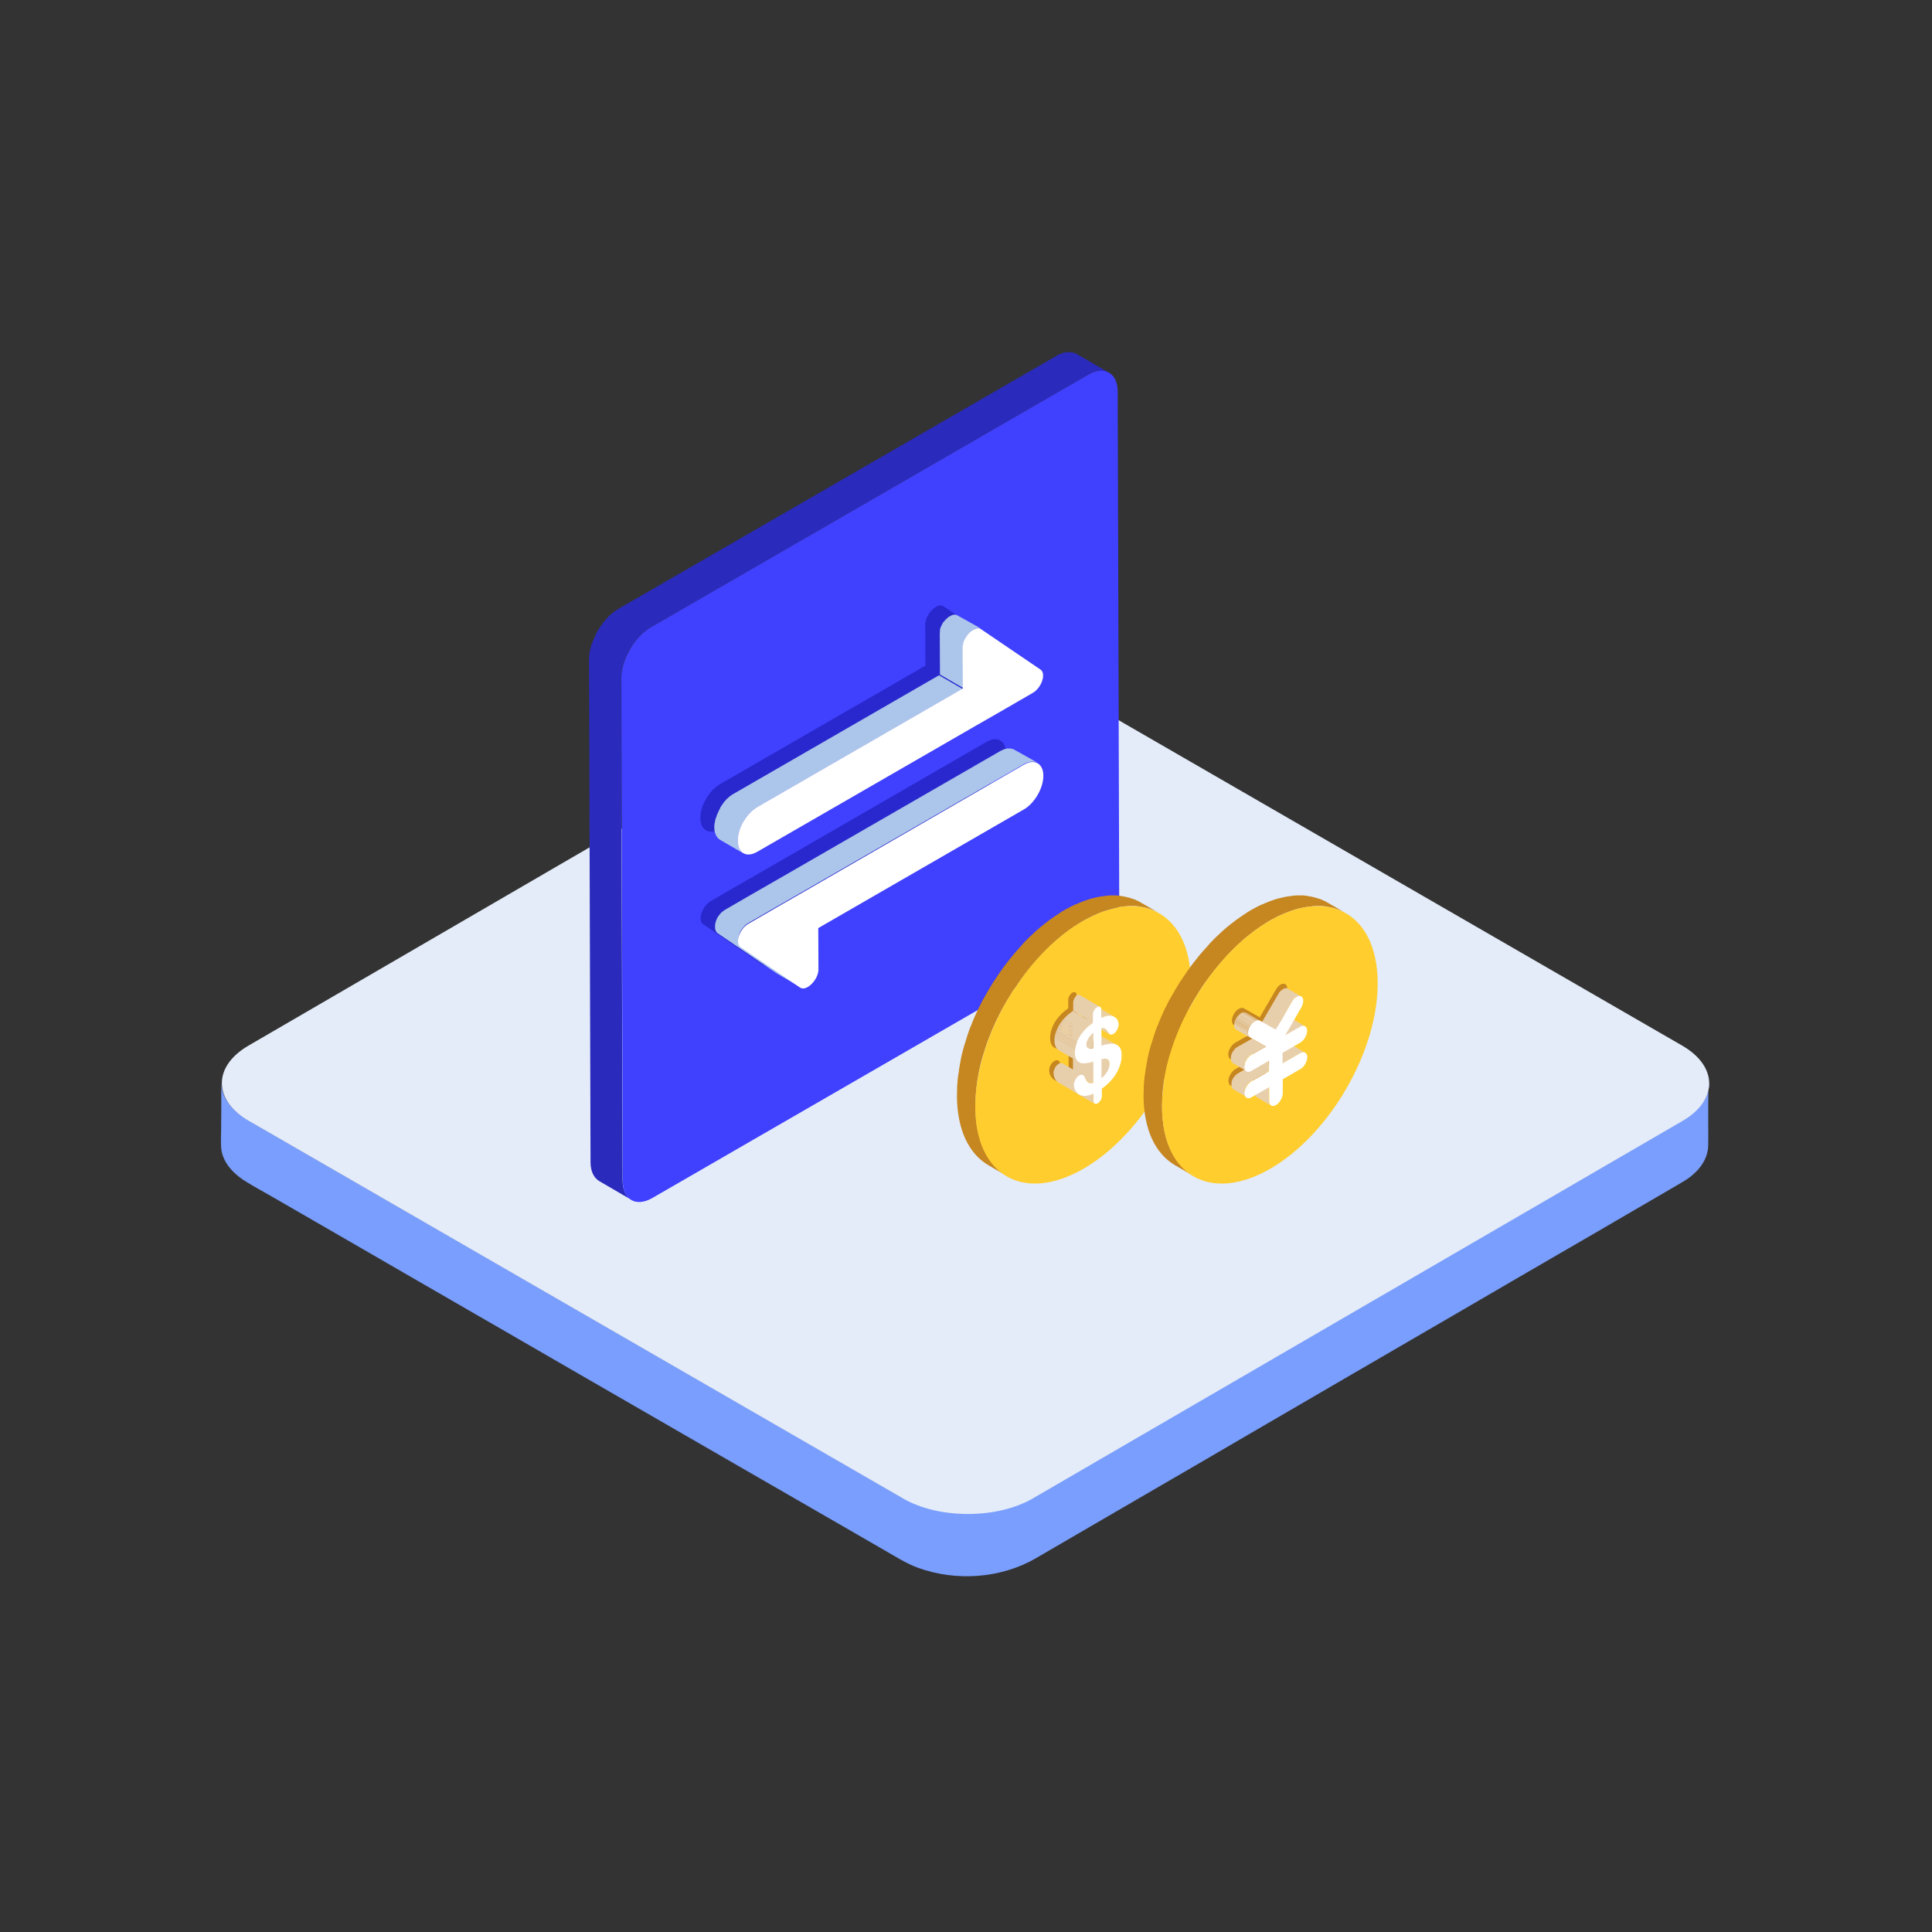 

<svg width="194px" height="194px" viewBox="0 0 1024.00 1024.00" class="icon" version="1.1" xmlns="http://www.w3.org/2000/svg" fill="#000000" transform="matrix(1, 0, 0, 1, 0, 0)rotate(0)" stroke="#000000" stroke-width="0.01"><rect x="0" y="0" width="1024.00" height="1024.00" fill="#333333" stroke="none"/><g id="SVGRepo_bgCarrier" stroke-width="0"></g><g id="SVGRepo_tracerCarrier" stroke-linecap="round" stroke-linejoin="round"></g><g id="SVGRepo_iconCarrier"><path d="M905.8 575.7c-1.1 11-11.2 16.5-19.8 21.5-8 4.6-16 9.3-23.9 13.9-12.8 7.4-25.5 14.8-38.3 22.2-16 9.3-31.9 18.6-47.9 27.8-17.6 10.2-35.2 20.5-52.9 30.7-17.7 10.3-35.4 20.6-53.2 30.9-16.3 9.5-32.5 18.9-48.8 28.4-13.3 7.7-26.5 15.4-39.8 23.1-8.7 5-17.4 10.1-26.1 15.1-6.6 3.8-12.8 7.6-20.3 9.8-19.5 5.6-41.1 3.7-58.7-6.5-6.3-3.7-12.7-7.3-19-11-11.6-6.7-23.1-13.3-34.7-20-15.2-8.8-30.4-17.6-45.6-26.3-17.3-10-34.7-20-52-30-17.9-10.3-35.8-20.7-53.7-31-16.9-9.8-33.8-19.5-50.8-29.3l-43.2-24.9c-10.3-6-20.7-11.9-31-17.9-4.7-2.7-9.4-5.4-14.1-8.2-7.4-4.3-14.7-11.1-14.7-20.3 0 8.4 0 16.8-0.1 25.3 0 3-0.2 6.1 0 9.2 0.6 8.1 7 14.4 13.7 18.4 4.1 2.5 8.3 4.8 12.5 7.2 10.8 6.2 21.6 12.5 32.4 18.7 15.6 9 31.1 18 46.7 27 18.5 10.7 37.1 21.4 55.6 32.1 19.3 11.2 38.6 22.3 58 33.5 18.4 10.6 36.7 21.2 55.1 31.8 15.3 8.8 30.5 17.6 45.8 26.4 10.3 6 20.7 11.9 31 17.9 6 3.4 11.9 7.3 18.4 9.7 20.3 7.4 44.1 5.8 62.8-5.1 7.1-4.1 14.2-8.3 21.3-12.4 13.1-7.6 26.2-15.2 39.2-22.8 17.1-9.9 34.1-19.8 51.2-29.8 19.1-11.1 38.2-22.2 57.2-33.3l57.3-33.3c17.1-10 34.2-19.9 51.4-29.9 13.3-7.7 26.6-15.4 39.9-23.2 7.3-4.3 14.7-8.5 22-12.8 2.2-1.3 4.5-2.6 6.6-4.1 5.6-4.2 10-10 10.1-17.3 0.1-3.7 0-7.3 0-11 0-7.3 0-14.7 0.1-22 0.4 0.8 0.4 1.3 0.3 1.8 0 0.3 0-0.2 0 0z" fill="#7A9EFD"></path><path d="M891.6 554.2c19 11 19.1 28.9 0.2 39.9L547.4 794.2c-18.9 11-49.8 11-68.8 0L131.9 594.1c-19-11-19.1-28.9-0.2-39.9L476.1 354c18.9-11 49.8-11 68.8 0l346.7 200.2z" fill="#E4ECF9"></path><path d="M570.8 187.7c-0.3-0.2-0.6-0.3-0.9-0.4 0 0-0.1 0-0.1-0.1-0.1 0-0.2-0.1-0.3-0.1-0.1 0-0.3-0.1-0.4-0.1-0.1 0-0.3-0.1-0.4-0.1-0.1 0-0.2 0-0.3-0.1h-0.2c-0.3-0.1-0.6-0.1-0.9-0.1h-2.2c-0.1 0-0.3 0.1-0.4 0.1-0.2 0-0.4 0.1-0.6 0.1-0.1 0-0.2 0-0.4 0.1-0.1 0-0.2 0.1-0.3 0.1-0.4 0.1-0.7 0.2-1.1 0.4-0.1 0.1-0.3 0.1-0.4 0.1-0.1 0-0.1 0.1-0.2 0.1-0.6 0.3-1.3 0.6-1.9 1l-232 134c-0.8 0.5-1.6 1-2.4 1.6-0.1 0.1-0.3 0.2-0.4 0.3-0.7 0.6-1.5 1.2-2.2 1.9l-0.2 0.2c-0.1 0.1-0.2 0.2-0.3 0.4-0.4 0.4-0.7 0.7-1 1.1l-0.3 0.3-0.3 0.3c-0.2 0.2-0.4 0.5-0.6 0.7-0.1 0.2-0.3 0.3-0.4 0.5-0.1 0.1-0.2 0.3-0.3 0.4-0.1 0.2-0.3 0.4-0.4 0.6-0.1 0.1-0.2 0.3-0.3 0.4-0.2 0.2-0.3 0.5-0.5 0.7-0.1 0.1-0.2 0.3-0.3 0.4 0 0.1-0.1 0.1-0.1 0.2-0.3 0.4-0.5 0.9-0.8 1.3 0 0 0 0.1-0.1 0.1-0.1 0.1-0.1 0.2-0.2 0.3-0.2 0.3-0.4 0.6-0.5 1-0.1 0.1-0.1 0.3-0.2 0.4-0.1 0.2-0.2 0.3-0.2 0.5-0.1 0.1-0.1 0.3-0.2 0.4-0.2 0.4-0.3 0.7-0.5 1.1 0 0.1-0.1 0.1-0.1 0.2v0.1c-0.2 0.5-0.4 0.9-0.6 1.4 0 0.1-0.1 0.2-0.1 0.2-0.1 0.2-0.1 0.3-0.2 0.5s-0.2 0.5-0.3 0.7c-0.1 0.2-0.1 0.4-0.2 0.5-0.1 0.2-0.1 0.4-0.2 0.6 0 0.1-0.1 0.3-0.1 0.4-0.1 0.2-0.1 0.5-0.2 0.7-0.1 0.3-0.1 0.5-0.2 0.8 0 0.1-0.1 0.2-0.1 0.3 0 0.2-0.1 0.4-0.1 0.6-0.1 0.4-0.2 0.8-0.2 1.2 0 0.1 0 0.2-0.1 0.4v0.3c-0.1 0.9-0.2 1.8-0.2 2.7L313 616c0 4.9 1.8 8.3 4.6 10l17 9.9c-2.8-1.6-4.5-5.1-4.6-10l-0.8-266.6c0-0.9 0.1-1.8 0.2-2.7 0-0.2 0-0.4 0.1-0.7 0.1-0.4 0.1-0.8 0.2-1.2 0.1-0.3 0.1-0.6 0.2-0.9 0.1-0.3 0.1-0.5 0.2-0.8 0.1-0.4 0.2-0.7 0.3-1.1 0.1-0.2 0.1-0.4 0.2-0.6 0.1-0.4 0.3-0.8 0.4-1.2 0.1-0.2 0.1-0.3 0.2-0.5 0.2-0.6 0.4-1.1 0.7-1.7 0-0.1 0.1-0.1 0.1-0.2 0.2-0.5 0.5-1 0.7-1.5 0.1-0.2 0.2-0.3 0.2-0.5 0.2-0.5 0.5-0.9 0.8-1.4 0.1-0.1 0.1-0.2 0.2-0.3 0.3-0.5 0.6-1.1 1-1.6 0.1-0.2 0.2-0.3 0.3-0.4 0.3-0.4 0.5-0.7 0.8-1.1 0.1-0.2 0.3-0.4 0.4-0.6 0.2-0.3 0.5-0.6 0.7-0.9 0.2-0.3 0.4-0.5 0.6-0.7 0.2-0.2 0.4-0.5 0.6-0.7 0.3-0.4 0.7-0.7 1-1.1l0.5-0.5c0.7-0.7 1.4-1.3 2.2-1.9 0.1-0.1 0.3-0.2 0.4-0.3 0.8-0.6 1.6-1.2 2.4-1.6l232-134c0.7-0.4 1.3-0.7 1.9-1 0.2-0.1 0.4-0.2 0.6-0.2 0.4-0.1 0.7-0.3 1.1-0.4 0.2-0.1 0.5-0.1 0.7-0.2 0.2-0.1 0.4-0.1 0.6-0.1 0.3-0.1 0.6-0.1 0.8-0.1h1.7c0.4 0 0.8 0.1 1.2 0.1 0.1 0 0.2 0 0.3 0.1 0.3 0.1 0.6 0.1 0.9 0.2 0.1 0 0.2 0.1 0.3 0.1 0.4 0.1 0.7 0.3 1 0.5l-17.1-9.9z" fill="#2A2ABC"></path><path d="M576.8 198.6c8.6-4.9 15.6-0.9 15.6 8.9l0.8 266.6c0 9.8-7 21.9-15.5 26.9l-232 134c-8.6 4.9-15.6 0.9-15.6-8.9l-0.8-266.6c0-9.8 7-21.9 15.5-26.9l232-134z" fill="#4040FF"></path><path d="M522.9 393.2c5.7-3.3 10.3-0.6 10.3 5.9s-4.6 14.5-10.3 17.8l-109 62.9 0.1 21.9c0 3.7-2.8 7.6-5.6 9.3-1.5 0.9-3 1.1-4.2 0.3l-31.5-21.4c-3.1-2.1-0.6-9.7 4.2-12.4l14.5-8.4 16.9-9.7 114.6-66.2zM496 321.7c1.5-0.9 3-1.1 4.2-0.3l31.5 21.4c3.1 2.1 0.6 9.7-4.2 12.4l-14.5 8.4-16.9 9.7-114.6 66.1c-5.7 3.3-10.3 0.6-10.3-5.9s4.6-14.5 10.3-17.8l109-62.9-0.1-21.8c0-3.7 2.8-7.6 5.6-9.3z" fill="#2828CE"></path><path d="M424.2 523.4l-12.4-7.2c-0.1 0-0.1-0.1-0.2-0.1l12.4 7.2c0.1 0 0.1 0.1 0.2 0.1" fill="#858585"></path><path d="M537.7 397.4c-0.1-0.1-0.1-0.1 0 0l-0.6-0.3h-0.1c-0.1 0-0.1 0-0.2-0.1-0.1 0-0.2-0.1-0.3-0.1-0.1 0-0.2 0-0.3-0.1H535.9c-0.2 0-0.4-0.1-0.6-0.1h-1.5c-0.1 0-0.2 0-0.3 0.1-0.1 0-0.3 0.1-0.4 0.1h-0.2c-0.1 0-0.2 0.1-0.2 0.1-0.2 0.1-0.5 0.2-0.7 0.2-0.1 0-0.2 0.1-0.3 0.1l-0.1 0.1c-0.4 0.2-0.9 0.4-1.3 0.6l-114.6 66.1-16.9 9.7-14.5 8.4c-0.3 0.2-0.7 0.4-1 0.7-0.1 0.1-0.2 0.2-0.3 0.2-0.2 0.2-0.4 0.4-0.6 0.5l-0.1 0.1-0.3 0.3c-0.1 0.1-0.2 0.2-0.2 0.3l-0.1 0.1c-0.2 0.2-0.3 0.4-0.4 0.5l-0.1 0.1c-0.1 0.1-0.2 0.3-0.3 0.4-0.1 0.1-0.2 0.3-0.3 0.4-0.1 0.2-0.2 0.3-0.3 0.5-0.1 0.1-0.1 0.3-0.2 0.4-0.1 0.2-0.2 0.3-0.2 0.5-0.1 0.1-0.1 0.3-0.2 0.4-0.1 0.2-0.1 0.3-0.2 0.5 0 0.1-0.1 0.2-0.1 0.4v0.1c-0.1 0.2-0.1 0.4-0.2 0.5 0 0.1 0 0.1-0.1 0.2v0.4c0 0.2-0.1 0.3-0.1 0.5v1.7c0 0.3 0.1 0.7 0.2 1v0.1c0.1 0.3 0.2 0.5 0.4 0.8 0 0.1 0.1 0.1 0.1 0.2 0.2 0.2 0.4 0.5 0.6 0.6l31.5 21.4 12.4 7.2-31.5-21.4c-0.3-0.2-0.5-0.4-0.6-0.6 0-0.1-0.1-0.1-0.1-0.2-0.1-0.2-0.3-0.5-0.4-0.8v-0.1c-0.1-0.3-0.1-0.6-0.2-1v-1.7c0-0.2 0.1-0.4 0.1-0.7v-0.2c0.1-0.3 0.1-0.5 0.2-0.8v-0.1l0.3-0.9c0.1-0.3 0.3-0.6 0.4-0.9 0.2-0.3 0.3-0.6 0.5-0.9 0.2-0.3 0.4-0.5 0.6-0.8l0.1-0.1c0.2-0.2 0.4-0.5 0.6-0.7 0.1-0.1 0.2-0.2 0.2-0.3l0.4-0.4c0.2-0.2 0.4-0.4 0.6-0.5 0.1-0.1 0.2-0.2 0.3-0.2 0.3-0.2 0.6-0.5 1-0.7l14.5-8.4 16.9-9.7L542.7 405c0.4-0.3 0.9-0.5 1.3-0.6 0.1-0.1 0.3-0.1 0.4-0.2 0.2-0.1 0.5-0.2 0.7-0.2 0.2 0 0.3-0.1 0.5-0.1 0.1 0 0.3-0.1 0.4-0.1 0.2 0 0.4-0.1 0.5-0.1h1.2c0.3 0 0.5 0 0.8 0.1h0.2c0.2 0 0.4 0.1 0.6 0.2 0.1 0 0.1 0 0.2 0.1 0.2 0.1 0.5 0.2 0.7 0.3l-12.5-7z" fill="#ACC5EA"></path><path d="M542.7 405.3c5.7-3.3 10.3-0.6 10.3 5.9s-4.6 14.5-10.3 17.8l-109 62.9 0.1 21.9c0 3.7-2.8 7.6-5.6 9.3-1.5 0.9-3 1.1-4.2 0.3L392.5 502c-3.1-2.1-0.6-9.7 4.2-12.4l14.5-8.4 16.9-9.7 114.6-66.2z" fill="#FFFFFF"></path><path d="M507.5 326.2c-0.1-0.1-0.2-0.1-0.3-0.2-0.1 0-0.2-0.1-0.3-0.1-0.1 0-0.2 0-0.3-0.1h-1.1c-0.2 0-0.3 0.1-0.5 0.1-0.1 0-0.2 0.1-0.3 0.1-0.1 0-0.1 0-0.2 0.1-0.1 0-0.1 0-0.2 0.1-0.3 0.1-0.6 0.3-0.8 0.4-0.4 0.2-0.7 0.4-1.1 0.7l-0.3 0.3c-0.2 0.2-0.4 0.4-0.7 0.6l-0.1 0.1c-0.2 0.2-0.4 0.4-0.5 0.6l-0.3 0.3-0.1 0.1-0.1 0.1c-0.1 0.2-0.3 0.3-0.4 0.5-0.1 0.2-0.2 0.3-0.3 0.5-0.1 0.1-0.2 0.3-0.2 0.4-0.1 0.1-0.2 0.3-0.2 0.4-0.1 0.1-0.2 0.3-0.2 0.4-0.1 0.1-0.1 0.3-0.2 0.4-0.1 0.1-0.1 0.3-0.2 0.4-0.1 0.2-0.1 0.3-0.2 0.5s-0.1 0.3-0.1 0.5c-0.1 0.2-0.1 0.4-0.1 0.6v0.7c0 0.3-0.1 0.7-0.1 1l0.1 21.8 12.4 7.2-0.1-21.8c0-0.4 0-0.9 0.1-1.3v-0.2c0.1-0.4 0.2-0.9 0.3-1.3 0.2-0.5 0.3-0.9 0.5-1.3s0.4-0.9 0.7-1.3c0.3-0.4 0.5-0.8 0.8-1.1l0.1-0.1c0.3-0.3 0.5-0.6 0.8-0.9l0.1-0.1c0.2-0.2 0.4-0.4 0.7-0.6l0.3-0.3c0.3-0.3 0.7-0.5 1.1-0.7 0.3-0.2 0.7-0.3 1-0.5 0.1 0 0.1 0 0.2-0.1 0.3-0.1 0.6-0.2 0.9-0.2h1.1l0.9 0.3-12.6-7zM391.3 442.9c0.1-0.7 0.3-1.5 0.5-2.2 0-0.1 0-0.1 0.1-0.2 0.3-0.8 0.5-1.6 0.9-2.4l1.2-2.4v-0.1c0.4-0.8 0.9-1.5 1.4-2.2 0-0.1 0.1-0.1 0.1-0.2l1.5-1.8c0.1-0.1 0.2-0.2 0.3-0.4 0.4-0.4 0.9-0.8 1.3-1.2 0.2-0.2 0.4-0.4 0.6-0.5 0.6-0.5 1.3-1 1.9-1.3l109-62.9-12.4-7.2-109 62.9c-0.7 0.4-1.3 0.8-1.9 1.3-0.2 0.2-0.4 0.3-0.6 0.5-0.3 0.3-0.6 0.5-0.9 0.8l-0.4 0.4c-0.1 0.1-0.2 0.2-0.3 0.4l-0.4 0.4c-0.3 0.3-0.6 0.7-0.8 1-0.1 0.1-0.2 0.3-0.3 0.4 0 0.1-0.1 0.1-0.1 0.2-0.1 0.1-0.2 0.2-0.3 0.4l-0.6 0.9c-0.2 0.3-0.4 0.6-0.5 0.9v0.2c-0.1 0.2-0.3 0.5-0.4 0.7-0.2 0.3-0.3 0.6-0.4 0.9-0.1 0.3-0.3 0.5-0.4 0.8-0.1 0.3-0.3 0.6-0.4 0.9-0.1 0.3-0.2 0.6-0.3 1-0.1 0.2-0.1 0.3-0.2 0.5 0 0.1 0 0.1-0.1 0.2 0 0.1-0.1 0.2-0.1 0.3l-0.3 1.2c-0.1 0.2-0.1 0.5-0.1 0.7 0 0.1 0 0.3-0.1 0.4 0 0.1 0 0.2-0.1 0.3-0.1 0.7-0.1 1.4-0.1 2 0 3.2 1.2 5.5 3 6.6l12.4 7.2c-1.8-1.1-3-3.4-3-6.6 0-0.8 0.1-1.6 0.2-2.4 0-0.2 0-0.3 0.1-0.4z" fill="#ACC5EA"></path><path d="M515.8 333.8c1.5-0.9 3-1.1 4.2-0.3l31.5 21.4c3.1 2.1 0.6 9.7-4.2 12.4l-14.5 8.4-16.9 9.7-114.6 66.1c-5.7 3.3-10.3 0.6-10.3-5.9s4.6-14.5 10.3-17.8l109-62.9-0.1-21.8c0-3.7 2.7-7.7 5.6-9.3z" fill="#FFFFFF"></path><path d="M604.7 478.4c-0.1-0.1-0.2-0.1-0.3-0.2-0.5-0.3-1-0.6-1.6-0.8-0.1-0.1-0.3-0.1-0.4-0.2-0.3-0.1-0.6-0.3-0.9-0.4-0.2-0.1-0.4-0.2-0.6-0.2-0.2-0.1-0.3-0.1-0.5-0.2-0.6-0.2-1.3-0.4-1.9-0.6h-0.1c-0.6-0.2-1.3-0.3-1.9-0.5-0.2 0-0.4-0.1-0.6-0.1-0.2 0-0.4-0.1-0.6-0.1-0.4-0.1-0.7-0.1-1.1-0.2-0.1 0-0.3 0-0.4-0.1-0.6-0.1-1.3-0.1-1.9-0.2h-3.8c-0.4 0-0.7 0.1-1.1 0.1-0.3 0-0.5 0-0.8 0.1-0.8 0.1-1.5 0.2-2.3 0.3h-0.1c-0.8 0.1-1.7 0.3-2.6 0.5-0.3 0.1-0.6 0.1-0.8 0.2-0.5 0.1-1.1 0.2-1.6 0.4h-0.2c-1 0.3-2 0.6-3.1 1-0.2 0.1-0.4 0.2-0.6 0.2-0.8 0.3-1.7 0.6-2.5 1-0.1 0-0.2 0.1-0.3 0.1l-2.1 0.9c-0.1 0-0.2 0.1-0.3 0.1-0.8 0.4-1.6 0.7-2.3 1.1-0.2 0.1-0.5 0.2-0.7 0.4-0.9 0.5-1.8 0.9-2.6 1.4-0.9 0.5-1.8 1.1-2.7 1.7l-0.9 0.6-1.8 1.2c-0.3 0.2-0.7 0.5-1 0.7-0.6 0.4-1.1 0.8-1.7 1.2-0.3 0.3-0.7 0.5-1 0.8-0.6 0.4-1.1 0.9-1.7 1.3-0.3 0.3-0.6 0.5-1 0.8-0.6 0.5-1.3 1-1.9 1.6-0.2 0.2-0.5 0.4-0.7 0.6-0.8 0.7-1.7 1.5-2.5 2.3l-0.5 0.5c-0.6 0.5-1.1 1-1.7 1.6l-0.2 0.2c-1 1-2 2-2.9 3 0 0.1-0.1 0.1-0.1 0.2l-2.7 3-0.3 0.3c-0.3 0.4-0.7 0.8-1 1.2-0.4 0.4-0.7 0.8-1.1 1.3-0.4 0.5-0.9 1.1-1.3 1.6-0.3 0.4-0.7 0.9-1 1.3-0.1 0.1-0.1 0.2-0.2 0.2-0.1 0.1-0.2 0.3-0.3 0.4-1.1 1.4-2.1 2.8-3.2 4.3-0.1 0.1-0.2 0.3-0.3 0.4 0 0.1-0.1 0.1-0.1 0.2-1 1.4-2 2.9-2.9 4.3-0.1 0.1-0.2 0.3-0.3 0.4-0.1 0.2-0.3 0.4-0.4 0.6-0.8 1.2-1.5 2.4-2.2 3.6-0.1 0.2-0.2 0.4-0.4 0.6 0 0.1-0.1 0.1-0.1 0.2l-2.4 4.2c-0.1 0.1-0.1 0.2-0.2 0.3-0.1 0.2-0.2 0.5-0.4 0.7-0.6 1.1-1.2 2.3-1.7 3.4-0.1 0.2-0.2 0.5-0.4 0.7-0.1 0.1-0.1 0.3-0.2 0.4-0.7 1.5-1.4 2.9-2 4.4 0 0 0 0.1-0.1 0.1-0.1 0.2-0.1 0.3-0.2 0.5-0.6 1.3-1.1 2.7-1.6 4l-0.3 0.6c-0.1 0.2-0.1 0.4-0.2 0.5-0.6 1.6-1.2 3.2-1.7 4.8v0.1c-0.3 1.1-0.7 2.1-1 3.2l-0.3 0.9c-0.2 0.6-0.4 1.2-0.5 1.8-0.1 0.2-0.1 0.4-0.2 0.6-0.1 0.5-0.3 1-0.4 1.5-0.2 0.7-0.3 1.3-0.5 2l-0.3 1.5c-0.1 0.3-0.2 0.7-0.2 1-0.1 0.2-0.1 0.5-0.1 0.7-0.2 0.7-0.3 1.5-0.4 2.2-0.1 0.5-0.2 1-0.3 1.6-0.1 0.8-0.2 1.5-0.3 2.3-0.1 0.4-0.1 0.7-0.2 1.1 0 0.2 0 0.3-0.1 0.5 0 0.4-0.1 0.7-0.1 1.1-0.1 0.7-0.2 1.5-0.2 2.2 0 0.4-0.1 0.8-0.1 1.1-0.1 0.7-0.1 1.5-0.1 2.2v1c0 1.1-0.1 2.1-0.1 3.1 0.1 18 6.4 30.7 16.7 36.7l9.8 5.7c-10.3-6-16.6-18.6-16.7-36.7 0-1 0-2.1 0.1-3.1v-1c0-0.7 0.1-1.5 0.1-2.2 0-0.4 0.1-0.8 0.1-1.1 0.1-0.7 0.1-1.5 0.2-2.2 0-0.4 0.1-0.7 0.1-1.1 0.1-0.5 0.1-1 0.2-1.5 0.1-0.8 0.2-1.5 0.3-2.3 0.1-0.5 0.2-1 0.3-1.6 0.1-0.7 0.3-1.5 0.4-2.2 0.1-0.6 0.2-1.2 0.4-1.8l0.3-1.5c0.2-0.7 0.3-1.3 0.5-2 0.1-0.5 0.3-1 0.4-1.5 0.2-0.8 0.4-1.6 0.7-2.4l0.3-0.9c0.3-1.1 0.7-2.2 1-3.2 0.5-1.6 1.1-3.2 1.7-4.8 0.2-0.4 0.3-0.8 0.5-1.2 0.5-1.3 1.1-2.7 1.6-4l0.3-0.6c0.6-1.5 1.3-2.9 2-4.4 0.2-0.4 0.4-0.8 0.6-1.1 0.6-1.2 1.1-2.3 1.7-3.4 0.2-0.4 0.4-0.7 0.6-1.1l2.4-4.2c0.2-0.3 0.3-0.5 0.5-0.8 0.7-1.2 1.5-2.4 2.2-3.6 0.2-0.4 0.4-0.7 0.7-1.1 0.9-1.5 1.9-2.9 2.9-4.3 0.2-0.2 0.3-0.4 0.5-0.6 1-1.5 2.1-2.9 3.2-4.3 0.2-0.2 0.3-0.4 0.5-0.6 0.3-0.4 0.7-0.9 1-1.3 0.4-0.5 0.9-1.1 1.3-1.6 0.4-0.4 0.7-0.9 1.1-1.3 0.4-0.5 0.8-1 1.3-1.5l2.7-3 0.1-0.1c1-1 1.9-2 2.9-3 0.6-0.6 1.3-1.2 1.9-1.8l0.5-0.5c0.8-0.8 1.7-1.5 2.5-2.3 0.2-0.2 0.5-0.4 0.7-0.6 0.6-0.5 1.2-1.1 1.9-1.6 0.3-0.3 0.6-0.5 1-0.8 0.6-0.4 1.1-0.9 1.7-1.3 0.3-0.3 0.7-0.5 1-0.8 0.6-0.4 1.1-0.8 1.7-1.2 0.3-0.2 0.7-0.5 1-0.7l1.8-1.2 0.9-0.6c0.9-0.6 1.8-1.1 2.7-1.7 0.9-0.5 1.8-1 2.6-1.4 0.2-0.1 0.5-0.2 0.7-0.4 0.8-0.4 1.6-0.8 2.3-1.1 0.1 0 0.2-0.1 0.3-0.1 0.8-0.4 1.6-0.7 2.4-1 0.9-0.3 1.7-0.7 2.5-1 0.2-0.1 0.4-0.2 0.6-0.2 1-0.4 2.1-0.7 3.1-1 0.6-0.2 1.2-0.3 1.8-0.4 0.3-0.1 0.6-0.1 0.8-0.2 0.9-0.2 1.7-0.3 2.6-0.5h0.1c0.8-0.1 1.6-0.2 2.3-0.3 0.3 0 0.5 0 0.8-0.1 0.6 0 1.1-0.1 1.6-0.1h3c0.7 0 1.4 0.1 2.1 0.2 0.1 0 0.3 0 0.4 0.1 0.6 0.1 1.1 0.2 1.7 0.3 0.2 0 0.4 0.1 0.6 0.1 0.6 0.1 1.3 0.3 1.9 0.5h0.1c0.7 0.2 1.3 0.4 1.9 0.6 0.2 0.1 0.3 0.1 0.5 0.2l1.5 0.6c0.1 0.1 0.3 0.1 0.4 0.2 0.6 0.3 1.3 0.6 1.9 1l-9.8-5.6z" fill="#C68620"></path><path d="M573.8 488.1c31.6-18.2 57.2-3.6 57.4 32.7s-25.4 80.5-57 98.7c-31.6 18.2-57.2 3.6-57.3-32.7s25.4-80.4 56.9-98.7z" fill="#FFCD2E"></path><path d="M580.5 547.6c0.6 0.9 0.9 2.3 0.9 4.2 0 2.2-0.5 4.5-1.5 6.8s-2.4 4.5-4.3 6.6c-1.4 1.5-3 2.9-4.7 4.1v4c0 1.4-1 3.1-2.2 3.8-1.2 0.7-2.2 0.1-2.2-1.2v-4c-2.1 1-3.9 1.4-5.5 1.2-1.5-0.1-2.6-0.8-3.5-1.9-0.9-1.1-1.4-2.4-1.4-4 0-0.9 0.3-1.8 0.8-2.8 0.5-0.9 1.2-1.7 2.1-2.1 0.7-0.4 1.3-0.5 1.7-0.3 0.5 0.2 0.9 0.7 1.2 1.5 0.4 0.9 0.8 1.7 1.3 2.2 0.5 0.5 1.1 0.8 2 0.8 0.4 0 0.8-0.1 1.2-0.2V555c-1.8 0.5-3.4 0.8-4.7 0.9-1.5 0.1-2.8-0.3-3.7-1.3-0.9-0.9-1.4-2.4-1.4-4.5 0-2 0.5-4.1 1.4-6.2 0.9-2.1 2.3-4.1 4.1-6 1.2-1.3 2.6-2.4 4.1-3.5v-4.5c0-1.4 1-3.1 2.2-3.8 1.2-0.7 2.2-0.1 2.2 1.3v4.4c1.1-0.5 2.1-0.8 2.9-1 1.4-0.3 2.6-0.2 3.5 0.2 0.9 0.4 1.6 0.9 2.1 1.7 0.4 0.8 0.7 1.6 0.7 2.6 0 0.9-0.3 1.8-0.8 2.8-0.5 1-1.2 1.8-2 2.2-0.7 0.4-1.3 0.5-1.7 0.3-0.4-0.2-0.8-0.7-1.2-1.4-0.6-1-1.3-1.7-2.1-2-0.4-0.1-0.8-0.1-1.3 0v9.3c1.3-0.4 2.5-0.7 3.6-0.8 1.5-0.3 2.7-0.3 3.7 0 1.2 0.3 1.9 0.9 2.5 1.9z m-7.2 13.5c1.2-1.7 1.8-3.3 1.8-4.9 0-1.2-0.3-2-1-2.4-0.6-0.4-1.5-0.5-2.5-0.3-0.2 0-0.5 0.1-0.8 0.2v10c1-0.8 1.8-1.6 2.5-2.6m-6.9-13.2v-8.2c-0.9 0.7-1.6 1.5-2.2 2.3-1 1.4-1.5 2.7-1.5 3.9 0 0.7 0.2 1.3 0.5 1.6 0.4 0.3 0.8 0.5 1.4 0.5 0.6 0.1 1.2 0 1.8-0.1" fill="#C68620"></path><path d="M579.5 583.6v-4l-10.8-6.3v4c0 0.7 0.2 1.2 0.6 1.4l10.8 6.3c-0.3-0.2-0.6-0.7-0.6-1.4z m8.5-18.8c0-0.3 0.1-0.5 0.1-0.8 0-0.9-0.2-1.6-0.5-2l-0.4-0.4-10.8-6.3c0.6 0.4 1 1.2 1 2.4 0 0.4 0 0.7-0.1 1.1v0.1c-0.1 0.4-0.2 0.7-0.3 1.1-0.1 0.4-0.3 0.8-0.5 1.2-0.2 0.4-0.5 0.8-0.8 1.3-0.3 0.5-0.7 0.9-1 1.3-0.1 0.1-0.1 0.2-0.2 0.2-0.4 0.4-0.8 0.8-1.2 1.1l10.8 6.3c0.3-0.3 0.6-0.5 0.9-0.8l0.3-0.3 0.2-0.2 0.2-0.2c0.2-0.2 0.3-0.4 0.5-0.6 0.1-0.2 0.2-0.3 0.4-0.5 0.1-0.1 0.2-0.3 0.3-0.4 0.1-0.1 0.2-0.3 0.3-0.4 0.1-0.1 0.1-0.3 0.2-0.4 0.1-0.1 0.1-0.2 0.2-0.4 0.1-0.1 0.1-0.2 0.2-0.4 0.1-0.1 0.1-0.2 0.1-0.4v-0.1c0-0.1 0-0.1 0.1-0.2 0-0.1 0.1-0.3 0.1-0.4 0-0.1 0.1-0.3 0.1-0.4v-0.2c-0.2-0.1-0.2-0.2-0.2-0.3z" fill="#E8CFAC"></path><path d="M576.8 573.9l-10.8-6.3 10.8 6.3c0.1 0 0 0 0 0m0.1 0l-10.8-6.3c0.1 0 0.2 0.1 0.3 0.1l10.8 6.3c-0.2 0-0.3-0.1-0.3-0.1" fill="#E8CFAC"></path><path d="M577.1 574l-10.8-6.3c0.1 0 0.2 0.1 0.3 0.1l10.8 6.3c-0.1 0-0.2-0.1-0.3-0.1" fill="#E8CFAC"></path><path d="M577.4 574.1l-10.8-6.3c0.1 0 0.2 0.1 0.3 0.1l10.8 6.3c-0.1 0-0.2-0.1-0.3-0.1m0.3 0.1l-10.8-6.3h0.4l10.8 6.3h-0.4M578.1 574.2l-10.8-6.3h0.3l10.8 6.3h-0.3" fill="#E8CFAC"></path><path d="M578.4 574.2l-10.8-6.3h0.3l10.8 6.3h-0.3m0.4 0l-10.8-6.3c0.2 0 0.4-0.1 0.6-0.1l10.8 6.3c-0.3 0-0.5 0.1-0.6 0.1" fill="#E8CFAC"></path><path d="M579.3 574.1l-10.8-6.3c0.1 0 0.1 0 0.2-0.1l10.8 6.3s-0.1 0-0.2 0.1" fill="#E8CFAC"></path><path d="M579.5 574l-10.8-6.2v-11.4l10.8 6.3z" fill="#E8CFAC"></path><path d="M583.8 554.4l-10.8-6.3c0.1 0 0.3-0.1 0.4-0.1l10.8 6.3c-0.1 0.1-0.2 0.1-0.4 0.1m0.4-0.1l-10.8-6.3c1.2-0.3 2.3-0.6 3.2-0.7 0.1 0 0.3-0.1 0.4-0.1l10.8 6.3c-0.1 0-0.3 0-0.4 0.1-0.9 0.1-2 0.4-3.2 0.7m3.7-0.8l-10.8-6.3c0.4-0.1 0.8-0.1 1.2-0.1l10.8 6.3c-0.4 0-0.8 0-1.2 0.1" fill="#E8CFAC"></path><path d="M589.1 553.4l-10.8-6.3h0.9l10.8 6.3h-0.9" fill="#E8CFAC"></path><path d="M590 553.4l-10.8-6.3c0.3 0 0.5 0 0.8 0.1l10.8 6.3c-0.2-0.1-0.5-0.1-0.8-0.1" fill="#E8CFAC"></path><path d="M590.8 553.5l-10.8-6.3c0.1 0 0.3 0 0.4 0.1 0.1 0 0.2 0 0.2 0.1l10.8 6.3c-0.1 0-0.1 0-0.2-0.1-0.2-0.1-0.3-0.1-0.4-0.1m0.6 0.1l-10.8-6.3c0.1 0 0.3 0.1 0.4 0.1l10.8 6.3c-0.1 0-0.3 0-0.4-0.1" fill="#E8CFAC"></path><path d="M591.8 553.8l-10.8-6.3c0.1 0.1 0.3 0.1 0.4 0.2l10.8 6.3c-0.2-0.1-0.3-0.2-0.4-0.2m0.4 0.1l-10.8-6.3 10.8 6.3c0 0.1 0 0 0 0" fill="#E8CFAC"></path><path d="M573.8 569.8l-10.8-6.3h-1.1c-0.1 0-0.1 0-0.2 0.1h-0.1c-0.1 0.1-0.3 0.1-0.4 0.2-0.4 0.2-0.7 0.5-1 0.8l-0.1 0.1-0.2 0.2c-0.1 0.1-0.1 0.2-0.2 0.3-0.1 0.1-0.1 0.2-0.2 0.2-0.1 0.1-0.1 0.2-0.2 0.2 0 0.1-0.1 0.2-0.1 0.2v0.1c0 0.1-0.1 0.1-0.1 0.2s-0.1 0.2-0.1 0.3c0 0.1-0.1 0.2-0.1 0.2 0 0.1-0.1 0.2-0.1 0.2 0 0.1-0.1 0.2-0.1 0.3 0 0.1 0 0.1-0.1 0.2v0.1c0 0.1-0.1 0.2-0.1 0.3 0 0.1-0.1 0.3-0.1 0.4v0.6c0 1.5 0.5 2.9 1.4 4 0.4 0.5 0.9 0.9 1.4 1.2l10.8 6.3c-0.5-0.3-1-0.7-1.4-1.2-0.9-1.1-1.4-2.4-1.4-4 0-0.4 0.1-0.9 0.2-1.4 0.1-0.5 0.3-0.9 0.6-1.4 0.3-0.5 0.6-0.9 0.9-1.2 0.3-0.4 0.7-0.6 1.1-0.9 0.2-0.1 0.3-0.2 0.5-0.2h0.1c0.1 0 0.3-0.1 0.4-0.1h0.4c0.1-0.1 0.3-0.1 0.4 0z m13.4-22.7c-0.5-0.9-1-1.5-1.7-1.8l-10.8-6.3c0.6 0.4 1.2 1 1.7 1.8 0.4 0.7 0.8 1.1 1.2 1.3l10.8 6.3c-0.4-0.2-0.8-0.7-1.2-1.3z m-8.3 8.6c0.2 0 0.3-0.1 0.5-0.1v-8.2l-10.8-6.3v8.2c-0.3 0.1-0.5 0.1-0.8 0.1h-1c-0.2 0-0.4 0-0.6-0.1-0.2 0-0.3-0.1-0.5-0.2l10.8 6.3c0.1 0 0.1 0.1 0.2 0.1s0.1 0.1 0.2 0.1h1.6c0.3 0.1 0.4 0.1 0.4 0.1z" fill="#E8CFAC"></path><path d="M583.8 539.6l-10.8-6.3c0.2-0.1 0.4-0.2 0.6-0.2l10.8 6.3c-0.2 0-0.4 0.1-0.6 0.2m0.5-0.3l-10.8-6.3c0.6-0.3 1.2-0.5 1.7-0.6l10.8 6.3c-0.5 0.2-1 0.4-1.7 0.6m1.8-0.6l-10.8-6.3c0.2-0.1 0.4-0.1 0.6-0.1h0.3l10.8 6.3h-0.3c-0.2 0-0.4 0.1-0.6 0.1m0.9-0.2l-10.8-6.3c0.3-0.1 0.7-0.1 1-0.1l10.8 6.3c-0.3 0-0.6 0.1-1 0.1M588 538.4l-10.8-6.3h0.8l10.8 6.3h-0.8" fill="#E8CFAC"></path><path d="M588.8 538.4l-10.8-6.3c0.2 0 0.4 0 0.6 0.1l10.8 6.3c-0.2 0-0.4-0.1-0.6-0.1" fill="#E8CFAC"></path><path d="M589.4 538.5l-10.8-6.3c0.2 0 0.4 0.1 0.5 0.1l10.8 6.3c-0.2 0-0.3-0.1-0.5-0.1" fill="#E8CFAC"></path><path d="M589.9 538.6l-10.8-6.3c0.1 0 0.2 0.1 0.4 0.1h0.1l10.8 6.3h-0.1c-0.2 0-0.3-0.1-0.4-0.1" fill="#E8CFAC"></path><path d="M590.3 538.8l-10.8-6.3c0.2 0.1 0.4 0.2 0.5 0.3l10.8 6.3c-0.1-0.2-0.3-0.3-0.5-0.3m0.6 0.2l-10.8-6.3h0.1l10.7 6.3" fill="#E8CFAC"></path><path d="M571.9 562.9l-10.8-6.3c-0.3-0.2-0.6-0.4-0.8-0.7-0.9-0.9-1.4-2.4-1.4-4.5 0-0.6 0-1.1 0.1-1.7l10.8 6.3c-0.1 0.6-0.1 1.2-0.1 1.7 0 2.1 0.5 3.6 1.4 4.5 0.3 0.3 0.5 0.5 0.8 0.7" fill="#E8CFAC"></path><path d="M569.8 556l-10.8-6.3c0-0.4 0.1-0.8 0.2-1.1l10.8 6.3c0 0.4-0.1 0.8-0.2 1.1" fill="#E8CFAC"></path><path d="M570 554.9l-10.8-6.3c0.1-0.3 0.1-0.6 0.2-0.9l10.8 6.3c0 0.3-0.1 0.6-0.2 0.9m0.3-0.9l-10.8-6.3c0.1-0.3 0.2-0.5 0.2-0.8l10.8 6.3c-0.1 0.3-0.2 0.6-0.2 0.8" fill="#E8CFAC"></path><path d="M570.5 553.2l-10.8-6.3c0.1-0.2 0.2-0.5 0.3-0.7l10.8 6.3c-0.1 0.3-0.2 0.5-0.3 0.7" fill="#E8CFAC"></path><path d="M570.8 552.5l-10.8-6.3c0.1-0.2 0.2-0.5 0.3-0.7l10.8 6.3c-0.1 0.2-0.2 0.5-0.3 0.7m0.3-0.7l-10.8-6.3c0-0.1 0.1-0.1 0.1-0.2 0.1-0.1 0.1-0.3 0.2-0.4l10.8 6.3c-0.1 0.1-0.1 0.3-0.2 0.4-0.1 0-0.1 0.1-0.1 0.2m0.3-0.7l-10.8-6.3c0.1-0.2 0.2-0.4 0.3-0.7l10.8 6.3c-0.1 0.3-0.2 0.5-0.3 0.7" fill="#E8CFAC"></path><path d="M571.7 550.5l-10.8-6.3c0.1-0.2 0.2-0.4 0.4-0.7l10.8 6.3c-0.2 0.2-0.3 0.5-0.4 0.7" fill="#E8CFAC"></path><path d="M572.1 549.8l-10.8-6.3c0.1-0.2 0.3-0.5 0.4-0.7l10.8 6.3c-0.2 0.2-0.3 0.5-0.4 0.7" fill="#E8CFAC"></path><path d="M572.5 549.1l-10.8-6.3c0.2-0.3 0.3-0.5 0.5-0.8l10.8 6.3c-0.2 0.3-0.4 0.6-0.5 0.8" fill="#E8CFAC"></path><path d="M573 548.4l-10.8-6.3c0.2-0.3 0.4-0.6 0.6-0.8l10.8 6.3c-0.2 0.2-0.4 0.5-0.6 0.8m0.6-0.9l-10.8-6.3c0.3-0.3 0.5-0.7 0.8-1l10.8 6.3c-0.2 0.3-0.5 0.7-0.8 1m0.9-1l-10.8-6.3c0.3-0.3 0.5-0.6 0.8-0.9l0.4-0.4 10.8 6.3-0.4 0.4c-0.3 0.3-0.6 0.6-0.8 0.9m1.2-1.3l-10.8-6.3c1.1-1.1 2.4-2.1 3.7-3.1l10.8 6.3c-1.3 0.9-2.6 2-3.7 3.1" fill="#E8CFAC"></path><path d="M582.4 533.6h0.4c0.1 0 0.2 0.1 0.3 0.1l-10.8-6.3s-0.1 0-0.1-0.1H571.2c-0.1 0-0.2 0.1-0.3 0.2-0.3 0.1-0.5 0.3-0.7 0.6l-0.1 0.1-0.1 0.1-0.2 0.2c0 0.1-0.1 0.1-0.1 0.2s-0.1 0.1-0.1 0.2-0.1 0.1-0.1 0.2-0.1 0.1-0.1 0.2-0.1 0.1-0.1 0.2-0.1 0.1-0.1 0.2-0.1 0.1-0.1 0.2-0.1 0.1-0.1 0.2v0.2c0 0.1 0 0.2-0.1 0.3 0 0.1 0 0.2-0.1 0.3v4.9l10.8 6.3v-4.5c0-0.3 0.1-0.7 0.2-1.1 0.1-0.4 0.3-0.7 0.5-1.1 0.2-0.3 0.4-0.6 0.7-0.9 0.3-0.3 0.5-0.5 0.8-0.7 0.1-0.1 0.3-0.1 0.4-0.2h0.2z" fill="#E8CFAC"></path><path d="M593.6 555.3c0.6 0.9 0.9 2.3 0.9 4.2 0 2.2-0.5 4.5-1.5 6.8s-2.4 4.5-4.3 6.6c-1.4 1.5-3 2.9-4.7 4.1v4c0 1.4-1 3.1-2.2 3.8-1.2 0.7-2.2 0.1-2.2-1.2v-4c-2.1 1-3.9 1.4-5.5 1.2-1.5-0.1-2.6-0.8-3.5-1.9-0.9-1.1-1.4-2.4-1.4-4 0-0.9 0.3-1.8 0.8-2.8 0.5-0.9 1.2-1.7 2.1-2.1 0.7-0.4 1.3-0.5 1.7-0.3 0.5 0.2 0.9 0.7 1.2 1.5 0.4 0.9 0.8 1.7 1.3 2.2 0.5 0.5 1.1 0.8 2 0.8 0.4 0 0.8-0.1 1.2-0.2v-11.3c-1.8 0.5-3.4 0.8-4.7 0.9-1.5 0.1-2.8-0.3-3.7-1.3-0.9-0.9-1.4-2.4-1.4-4.5 0-2 0.5-4.1 1.4-6.2 0.9-2.1 2.3-4.1 4.1-6 1.2-1.3 2.6-2.4 4.1-3.5v-4.5c0-1.4 1-3.1 2.2-3.8 1.2-0.7 2.2-0.1 2.2 1.3v4.4c1.1-0.5 2.1-0.8 2.9-1 1.4-0.3 2.6-0.2 3.5 0.2 0.9 0.4 1.6 0.9 2.1 1.7 0.4 0.8 0.7 1.6 0.7 2.6 0 0.9-0.3 1.8-0.8 2.8-0.5 1-1.2 1.8-2 2.2-0.7 0.4-1.3 0.5-1.7 0.3-0.4-0.2-0.8-0.7-1.2-1.4-0.6-1-1.3-1.7-2.1-2-0.4-0.1-0.8-0.1-1.3 0v9.3c1.3-0.4 2.5-0.7 3.6-0.8 1.5-0.3 2.7-0.3 3.7 0 1.1 0.4 1.9 1 2.5 1.9z m-7.3 13.5c1.2-1.7 1.8-3.3 1.8-4.9 0-1.2-0.3-2-1-2.4-0.6-0.4-1.5-0.5-2.5-0.3-0.2 0-0.5 0.1-0.8 0.2v10c1-0.7 1.8-1.6 2.5-2.6m-6.8-13.2v-8.2c-0.9 0.7-1.6 1.5-2.2 2.3-1 1.4-1.5 2.7-1.5 3.9 0 0.7 0.2 1.3 0.5 1.6 0.4 0.3 0.8 0.5 1.4 0.5 0.5 0.1 1.2 0.1 1.8-0.1" fill="#FFFFFF"></path><path d="M703.6 478.4c-0.1-0.1-0.2-0.1-0.3-0.2-0.5-0.3-1-0.6-1.6-0.8-0.1-0.1-0.3-0.1-0.4-0.2-0.3-0.1-0.6-0.3-0.9-0.4-0.2-0.1-0.4-0.2-0.6-0.2-0.2-0.1-0.3-0.1-0.5-0.2-0.6-0.2-1.3-0.4-1.9-0.6h-0.1c-0.6-0.2-1.3-0.3-1.9-0.5-0.2 0-0.4-0.1-0.6-0.1-0.2 0-0.4-0.1-0.6-0.1-0.4-0.1-0.7-0.1-1.1-0.2-0.1 0-0.3 0-0.4-0.1-0.6-0.1-1.3-0.1-1.9-0.2H687c-0.4 0-0.7 0.1-1.1 0.1-0.3 0-0.5 0-0.8 0.1-0.8 0.1-1.5 0.2-2.3 0.3h-0.1c-0.8 0.1-1.7 0.3-2.6 0.5-0.3 0.1-0.6 0.1-0.8 0.2-0.5 0.1-1.1 0.2-1.6 0.4h-0.2c-1 0.3-2 0.6-3.1 1-0.2 0.1-0.4 0.2-0.6 0.2-0.8 0.3-1.7 0.6-2.5 1-0.1 0-0.2 0.1-0.3 0.1l-2.1 0.9c-0.1 0-0.2 0.1-0.3 0.1-0.8 0.4-1.6 0.7-2.3 1.1-0.2 0.1-0.5 0.2-0.7 0.4-0.9 0.5-1.8 0.9-2.6 1.4-0.9 0.5-1.8 1.1-2.7 1.7l-0.9 0.6-1.8 1.2c-0.3 0.2-0.7 0.5-1 0.7-0.6 0.4-1.1 0.8-1.7 1.2-0.3 0.3-0.7 0.5-1 0.8-0.6 0.4-1.1 0.9-1.7 1.3-0.3 0.3-0.6 0.5-1 0.8-0.6 0.5-1.3 1-1.9 1.6-0.2 0.2-0.5 0.4-0.7 0.6-0.8 0.7-1.7 1.5-2.5 2.3l-0.5 0.5c-0.6 0.5-1.1 1-1.7 1.6l-0.2 0.2c-1 1-2 2-2.9 3 0 0.1-0.1 0.1-0.1 0.2l-2.7 3-0.3 0.3c-0.3 0.4-0.7 0.8-1 1.2-0.4 0.4-0.7 0.8-1.1 1.3-0.4 0.5-0.9 1.1-1.3 1.6-0.3 0.4-0.7 0.9-1 1.3-0.1 0.1-0.1 0.2-0.2 0.2-0.1 0.1-0.2 0.3-0.3 0.4-1.1 1.4-2.1 2.8-3.2 4.3-0.1 0.1-0.2 0.3-0.3 0.4 0 0.1-0.1 0.1-0.1 0.2-1 1.4-2 2.9-2.9 4.3-0.1 0.1-0.2 0.3-0.3 0.4-0.1 0.2-0.3 0.4-0.4 0.6-0.8 1.2-1.5 2.4-2.2 3.6-0.1 0.2-0.2 0.4-0.4 0.6 0 0.1-0.1 0.1-0.1 0.2l-2.4 4.2c-0.1 0.1-0.1 0.2-0.2 0.3-0.1 0.2-0.2 0.5-0.4 0.7-0.6 1.1-1.2 2.3-1.7 3.4-0.1 0.2-0.2 0.5-0.4 0.7-0.1 0.1-0.1 0.3-0.2 0.4-0.7 1.5-1.4 2.9-2 4.4 0 0 0 0.1-0.1 0.1-0.1 0.2-0.1 0.3-0.2 0.5-0.6 1.3-1.1 2.7-1.6 4l-0.3 0.6c-0.1 0.2-0.1 0.4-0.2 0.5-0.6 1.6-1.2 3.2-1.7 4.8v0.1c-0.3 1.1-0.7 2.1-1 3.2l-0.3 0.9c-0.2 0.6-0.4 1.2-0.5 1.8-0.1 0.2-0.1 0.4-0.2 0.6-0.1 0.5-0.3 1-0.4 1.5-0.2 0.7-0.3 1.3-0.5 2l-0.3 1.5c-0.1 0.3-0.2 0.7-0.2 1-0.1 0.2-0.1 0.5-0.1 0.7-0.2 0.7-0.3 1.5-0.4 2.2-0.1 0.5-0.2 1-0.3 1.6-0.1 0.8-0.2 1.5-0.3 2.3-0.1 0.4-0.1 0.7-0.2 1.1 0 0.2 0 0.3-0.1 0.5 0 0.4-0.1 0.7-0.1 1.1-0.1 0.7-0.2 1.5-0.2 2.2 0 0.4-0.1 0.8-0.1 1.1-0.1 0.7-0.1 1.5-0.1 2.2v1c0 1.1-0.1 2.1-0.1 3.1 0.1 18 6.4 30.7 16.7 36.7l9.8 5.7c-10.3-6-16.6-18.6-16.7-36.7 0-1 0-2.1 0.1-3.1v-1c0-0.7 0.1-1.5 0.1-2.2 0-0.4 0.1-0.8 0.1-1.1 0.1-0.7 0.1-1.5 0.2-2.2 0-0.4 0.1-0.7 0.1-1.1 0.1-0.5 0.1-1 0.2-1.5 0.1-0.8 0.2-1.5 0.3-2.3 0.1-0.5 0.2-1 0.3-1.6 0.1-0.7 0.3-1.5 0.4-2.2 0.1-0.6 0.2-1.2 0.4-1.8l0.3-1.5c0.2-0.7 0.3-1.3 0.5-2 0.1-0.5 0.3-1 0.4-1.5 0.2-0.8 0.4-1.6 0.7-2.4l0.3-0.9c0.3-1.1 0.7-2.2 1-3.2 0.5-1.6 1.1-3.2 1.7-4.8 0.2-0.4 0.3-0.8 0.5-1.2 0.5-1.3 1.1-2.7 1.6-4l0.3-0.6c0.6-1.5 1.3-2.9 2-4.4 0.2-0.4 0.4-0.8 0.6-1.1 0.6-1.2 1.1-2.3 1.7-3.4 0.2-0.4 0.4-0.7 0.6-1.1l2.4-4.2c0.2-0.3 0.3-0.5 0.5-0.8 0.7-1.2 1.5-2.4 2.2-3.6 0.2-0.4 0.4-0.7 0.7-1.1 0.9-1.5 1.9-2.9 2.9-4.3 0.2-0.2 0.3-0.4 0.5-0.6 1-1.5 2.1-2.9 3.2-4.3 0.2-0.2 0.3-0.4 0.5-0.6 0.3-0.4 0.7-0.9 1-1.3 0.4-0.5 0.9-1.1 1.3-1.6 0.4-0.4 0.7-0.9 1.1-1.3 0.4-0.5 0.8-1 1.3-1.5l2.7-3 0.1-0.1c1-1 1.9-2 2.9-3 0.6-0.6 1.3-1.2 1.9-1.8l0.5-0.5c0.8-0.8 1.7-1.5 2.5-2.3 0.2-0.2 0.5-0.4 0.7-0.6 0.6-0.5 1.2-1.1 1.9-1.6 0.3-0.3 0.6-0.5 1-0.8 0.6-0.4 1.1-0.9 1.7-1.3 0.3-0.3 0.7-0.5 1-0.8 0.6-0.4 1.1-0.8 1.7-1.2 0.3-0.2 0.7-0.5 1-0.7l1.8-1.2 0.9-0.6c0.9-0.6 1.8-1.1 2.7-1.7 0.9-0.5 1.8-1 2.6-1.4 0.2-0.1 0.5-0.2 0.7-0.4 0.8-0.4 1.6-0.8 2.3-1.1 0.1 0 0.2-0.1 0.3-0.1 0.8-0.4 1.6-0.7 2.4-1 0.9-0.3 1.7-0.7 2.5-1 0.2-0.1 0.4-0.2 0.6-0.2 1-0.4 2.1-0.7 3.1-1 0.6-0.2 1.2-0.3 1.8-0.4 0.3-0.1 0.6-0.1 0.8-0.2 0.9-0.2 1.7-0.3 2.6-0.5h0.1c0.8-0.1 1.6-0.2 2.3-0.3 0.3 0 0.5 0 0.8-0.1 0.6 0 1.1-0.1 1.6-0.1h3c0.7 0 1.4 0.1 2.1 0.2 0.1 0 0.3 0 0.4 0.1 0.6 0.1 1.1 0.2 1.7 0.3 0.2 0 0.4 0.1 0.6 0.1 0.6 0.1 1.3 0.3 1.9 0.5h0.1c0.7 0.2 1.3 0.4 1.9 0.6 0.2 0.1 0.3 0.1 0.5 0.2l1.5 0.6c0.1 0.1 0.3 0.1 0.4 0.2 0.6 0.3 1.3 0.6 1.9 1l-9.8-5.6z" fill="#C68620"></path><path d="M672.8 488.1c31.6-18.2 57.2-3.6 57.4 32.7s-25.4 80.5-57 98.7c-31.6 18.2-57.2 3.6-57.3-32.7s25.3-80.4 56.9-98.7z" fill="#FFCD2E"></path><path d="M678.6 521.9c0.9-0.5 1.9-0.7 2.6-0.3 1.4 0.8 1.4 3.5 0 5.9l-8.5 14.7 7.9-4.5c2-1.2 3.7-0.2 3.7 2.1 0 2.3-1.6 5.1-3.6 6.3l-9.4 5.4v5.6l9.4-5.4c2-1.2 3.7-0.2 3.7 2.1 0 2.3-1.6 5.1-3.6 6.3l-9.4 5.4v7.4c0 2.3-1.6 5.1-3.6 6.3-2 1.2-3.6 0.2-3.6-2.1v-7.4l-9.4 5.4c-2 1.2-3.6 0.2-3.7-2.1 0-2.3 1.6-5.1 3.6-6.3l9.4-5.4v-5.6l-9.4 5.4c-2 1.2-3.6 0.2-3.7-2.1 0-2.3 1.6-5.1 3.6-6.3l7.9-4.5-8.5-4.9c-1.4-0.8-1.4-3.5 0-5.9 0.7-1.2 1.6-2.2 2.6-2.7 0.9-0.5 1.9-0.7 2.6-0.3l8.5 4.8 8.5-14.6c0.6-1.2 1.5-2.1 2.4-2.7z" fill="#C68620"></path><path d="M672.5 583.6v-7.4l-7.2-4.2v7.4c0 1.2 0.4 2 1.1 2.3l7.2 4.2c-0.7-0.3-1.1-1.1-1.1-2.3z m17.4-25.8c0.2-0.1 0.4-0.1 0.6-0.1h0.7c0.2 0 0.4 0.1 0.5 0.2l-7.2-4.2c-0.1 0-0.1-0.1-0.2-0.1s-0.1 0-0.2-0.1H683.3c-0.1 0-0.2 0-0.3 0.1h-0.2c-0.1 0-0.1 0-0.2 0.1-0.2 0.1-0.3 0.2-0.5 0.3l-9.4 5.4 7.2 4.2 9.4-5.4c0.2-0.1 0.5-0.2 0.7-0.3-0.1 0-0.1-0.1-0.1-0.1z m0-13.9c0.2-0.1 0.4-0.1 0.6-0.1h0.7c0.2 0 0.4 0.1 0.5 0.2l-7.2-4.2c-0.1 0-0.1-0.1-0.2-0.1s-0.1 0-0.2-0.1H683.3c-0.1 0-0.2 0-0.3 0.1h-0.2c-0.1 0-0.1 0-0.2 0.1-0.2 0.1-0.3 0.2-0.5 0.3l-7.9 4.5 7.2 4.2 7.9-4.5c0.2-0.1 0.5-0.2 0.7-0.3-0.2-0.1-0.1-0.1-0.1-0.1z m-17.4 23.9l-7.2-4.2V558l7.2 4.2z" fill="#E8CFAC"></path><path d="M659.6 578.5c0-0.3 0.1-0.5 0.2-0.8v-0.1l0.3-0.9c0.1-0.3 0.3-0.6 0.4-0.9 0.2-0.3 0.3-0.5 0.5-0.8l0.1-0.1c0.2-0.2 0.3-0.4 0.5-0.6l0.1-0.1c0.1-0.2 0.3-0.3 0.5-0.4l0.2-0.2c0.2-0.2 0.5-0.3 0.7-0.5l9.4-5.4-7.2-4.2-9.3 5.5c-0.2 0.1-0.5 0.3-0.7 0.5l-0.2 0.2-0.3 0.3-0.1 0.1-0.1 0.1-0.1 0.1c-0.1 0.1-0.2 0.2-0.3 0.4l-0.1 0.1-0.1 0.1-0.1 0.1c-0.1 0.1-0.1 0.2-0.2 0.3-0.1 0.1-0.1 0.2-0.2 0.3 0 0.1-0.1 0.2-0.1 0.3-0.1 0.1-0.1 0.2-0.2 0.3 0 0.1-0.1 0.2-0.1 0.3 0 0.1-0.1 0.2-0.1 0.3 0 0.1-0.1 0.2-0.1 0.3 0 0.1 0 0.1-0.1 0.2v0.2c0 0.1-0.1 0.3-0.1 0.4v1.2c0 1.1 0.4 2 1.1 2.3l7.2 4.2c-0.7-0.4-1.1-1.2-1.1-2.3 0-0.3 0-0.6 0.1-0.8-0.4 0.1-0.4 0.1-0.4 0z m26.1-48.9l0.1-0.1c0.1-0.2 0.3-0.3 0.4-0.4l0.2-0.2c0.2-0.2 0.4-0.3 0.7-0.5l0.6-0.3h0.1c0.2-0.1 0.4-0.1 0.6-0.1h0.7c0.2 0 0.4 0.1 0.6 0.2l-7.2-4.2c-0.1 0-0.1-0.1-0.2-0.1s-0.1 0-0.2-0.1H681.2c-0.1 0-0.2 0-0.3 0.1-0.1 0-0.1 0-0.2 0.1h-0.2c-0.2 0.1-0.3 0.2-0.5 0.3-0.2 0.1-0.4 0.3-0.7 0.5l-0.2 0.2c-0.1 0.1-0.2 0.2-0.4 0.3l-0.1 0.1-0.1 0.1-0.2 0.2c-0.1 0.1-0.2 0.2-0.3 0.4 0 0 0 0.1-0.1 0.1v0.1c0 0.1-0.1 0.1-0.1 0.2-0.1 0.1-0.1 0.2-0.2 0.3-0.1 0.1-0.1 0.2-0.2 0.3l-8.5 14.6 7.2 4.2 8.5-14.6c0.2-0.3 0.4-0.6 0.5-0.8v-0.1c0.2-0.4 0.4-0.6 0.6-0.8z" fill="#E8CFAC"></path><path d="M659.5 564.6c0-0.3 0.1-0.5 0.2-0.8v-0.1l0.3-0.9c0.1-0.3 0.3-0.6 0.4-0.9 0.2-0.3 0.3-0.5 0.5-0.8v-0.1c0.2-0.2 0.3-0.4 0.5-0.6l0.1-0.1c0.1-0.2 0.3-0.3 0.5-0.4l0.2-0.2c0.2-0.2 0.5-0.3 0.7-0.5l7.9-4.5-7.2-4.2-7.9 4.5c-0.2 0.1-0.5 0.3-0.7 0.5l-0.2 0.2-0.3 0.3-0.1 0.1-0.1 0.1c0 0.1-0.1 0.1-0.1 0.2-0.1 0.1-0.2 0.2-0.3 0.4l-0.1 0.1-0.1 0.1-0.1 0.1c-0.1 0.1-0.1 0.2-0.2 0.3-0.1 0.1-0.1 0.2-0.2 0.3 0 0.1-0.1 0.2-0.1 0.3-0.1 0.1-0.1 0.2-0.2 0.3 0 0.1-0.1 0.2-0.1 0.3 0 0.1-0.1 0.2-0.1 0.3 0 0.1-0.1 0.2-0.1 0.3 0 0.1 0 0.1-0.1 0.2v0.2c0 0.1-0.1 0.3-0.1 0.4v1.2c0 1.1 0.4 2 1.1 2.3l7.2 4.2c-0.7-0.4-1.1-1.2-1.1-2.3 0-0.3 0-0.6 0.1-0.8-0.2 0.1-0.2 0-0.2 0z" fill="#E8CFAC"></path><path d="M667.6 541l-7.2-4.2 8.5 4.9 7.2 4.1z" fill="#8D929A"></path><path d="M687.1 528.4c0.9-0.5 1.9-0.7 2.6-0.3 1.4 0.8 1.4 3.5 0 5.9l-8.5 14.7 7.9-4.5c2-1.2 3.7-0.2 3.7 2.1 0 2.3-1.6 5.1-3.6 6.3l-9.4 5.4v5.6l9.4-5.4c2-1.2 3.7-0.2 3.7 2.1 0 2.3-1.6 5.1-3.6 6.3l-9.4 5.4v7.4c0 2.3-1.6 5.1-3.6 6.3-2 1.2-3.6 0.2-3.6-2.1v-7.4l-9.4 5.4c-2 1.2-3.6 0.2-3.7-2.1 0-2.3 1.6-5.1 3.6-6.3l9.4-5.4v-5.6l-9.4 5.4c-2 1.2-3.6 0.2-3.7-2.1 0-2.3 1.6-5.1 3.6-6.3l7.9-4.5-8.5-4.9c-1.4-0.8-1.4-3.5 0-5.9 0.7-1.2 1.6-2.2 2.6-2.7 0.9-0.5 1.9-0.7 2.6-0.3l8.5 4.8 8.5-14.6c0.5-1.2 1.5-2.1 2.4-2.7z" fill="#FFFFFF"></path><path d="M662.4 549.9l-7.2-4.2c-0.9-0.5-1.2-1.7-1-3.1l7.2 4.2c-0.2 1.4 0.2 2.6 1 3.1" fill="#E8CFAC"></path><path d="M661.4 546.8l-7.2-4.2c0-0.2 0.1-0.3 0.1-0.5l7.2 4.2c-0.1 0.2-0.1 0.3-0.1 0.5" fill="#E8CFAC"></path><path d="M661.5 546.3l-7.2-4.2c0-0.1 0.1-0.3 0.1-0.4l7.2 4.2c-0.1 0.1-0.1 0.3-0.1 0.4" fill="#E8CFAC"></path><path d="M661.6 545.9l-7.2-4.2c0-0.1 0.1-0.2 0.1-0.4l7.2 4.2c0 0.1-0.1 0.3-0.1 0.4" fill="#E8CFAC"></path><path d="M661.7 545.5l-7.2-4.2c0-0.1 0.1-0.2 0.1-0.3l7.2 4.2c0 0.1-0.1 0.2-0.1 0.3" fill="#E8CFAC"></path><path d="M661.8 545.2l-7.2-4.2c0-0.1 0.1-0.2 0.1-0.3l7.2 4.2c0 0.1 0 0.2-0.1 0.3m0.2-0.4l-7.2-4.2c0-0.1 0.1-0.2 0.1-0.3l7.2 4.2c-0.1 0.1-0.1 0.2-0.1 0.3M662.1 544.5l-7.2-4.2c0.1-0.1 0.1-0.2 0.2-0.3l7.2 4.2c-0.1 0.1-0.2 0.2-0.2 0.3" fill="#E8CFAC"></path><path d="M662.3 544.2l-7.2-4.2c0.1-0.1 0.1-0.2 0.2-0.3l7.2 4.2c-0.1 0.1-0.2 0.2-0.2 0.3" fill="#E8CFAC"></path><path d="M662.4 543.9l-7.2-4.2c0.1-0.1 0.1-0.2 0.2-0.3l7.2 4.2c0 0.1-0.1 0.2-0.2 0.3" fill="#E8CFAC"></path><path d="M662.6 543.6l-7.2-4.2c0.1-0.1 0.1-0.2 0.2-0.3l7.2 4.2c0 0.1-0.1 0.2-0.2 0.3m0.2-0.3l-7.2-4.2c0.1-0.1 0.2-0.2 0.2-0.3l7.2 4.2c0 0.1-0.1 0.2-0.2 0.3m0.3-0.3l-7.2-4.2c0.1-0.1 0.2-0.2 0.3-0.4l7.2 4.2c-0.1 0.1-0.2 0.2-0.3 0.4M663.4 542.6l-7.2-4.2 0.4-0.4 7.2 4.2c-0.2 0.1-0.3 0.2-0.4 0.4" fill="#E8CFAC"></path><path d="M663.8 542.2l-7.2-4.2c0.4-0.4 0.8-0.7 1.2-1 0.2-0.1 0.3-0.2 0.5-0.3l7.2 4.2c-0.2 0.1-0.3 0.2-0.5 0.3-0.4 0.3-0.8 0.6-1.2 1" fill="#E8CFAC"></path><path d="M665.5 541l-7.2-4.2c0.1-0.1 0.3-0.1 0.4-0.1l7.2 4.2c-0.1 0-0.3 0-0.4 0.1m0.4-0.2l-7.2-4.2c0.1 0 0.2-0.1 0.3-0.1l7.2 4.2c-0.1 0.1-0.2 0.1-0.3 0.1" fill="#E8CFAC"></path><path d="M666.2 540.8l-7.2-4.2h0.3l7.2 4.2c-0.1-0.1-0.2-0.1-0.3 0m0.3-0.1l-7.2-4.2h0.2l7.2 4.2h-0.2m0.3 0l-7.2-4.2h0.2l7.2 4.2h-0.2" fill="#E8CFAC"></path><path d="M667 540.8l-7.2-4.2h0.2l7.2 4.2h-0.2" fill="#E8CFAC"></path><path d="M667.2 540.8l-7.2-4.2c0.1 0 0.1 0 0.2 0.1l7.2 4.2c-0.1-0.1-0.2-0.1-0.2-0.1" fill="#E8CFAC"></path><path d="M667.4 540.9l-7.2-4.2c0.1 0 0.1 0.1 0.2 0.1l7.2 4.2c-0.1-0.1-0.2-0.1-0.2-0.1" fill="#E8CFAC"></path><path d="M667.5 541l-7.2-4.2 7.2 4.2c0.1 0 0.1 0 0 0" fill="#E8CFAC"></path></g></svg>